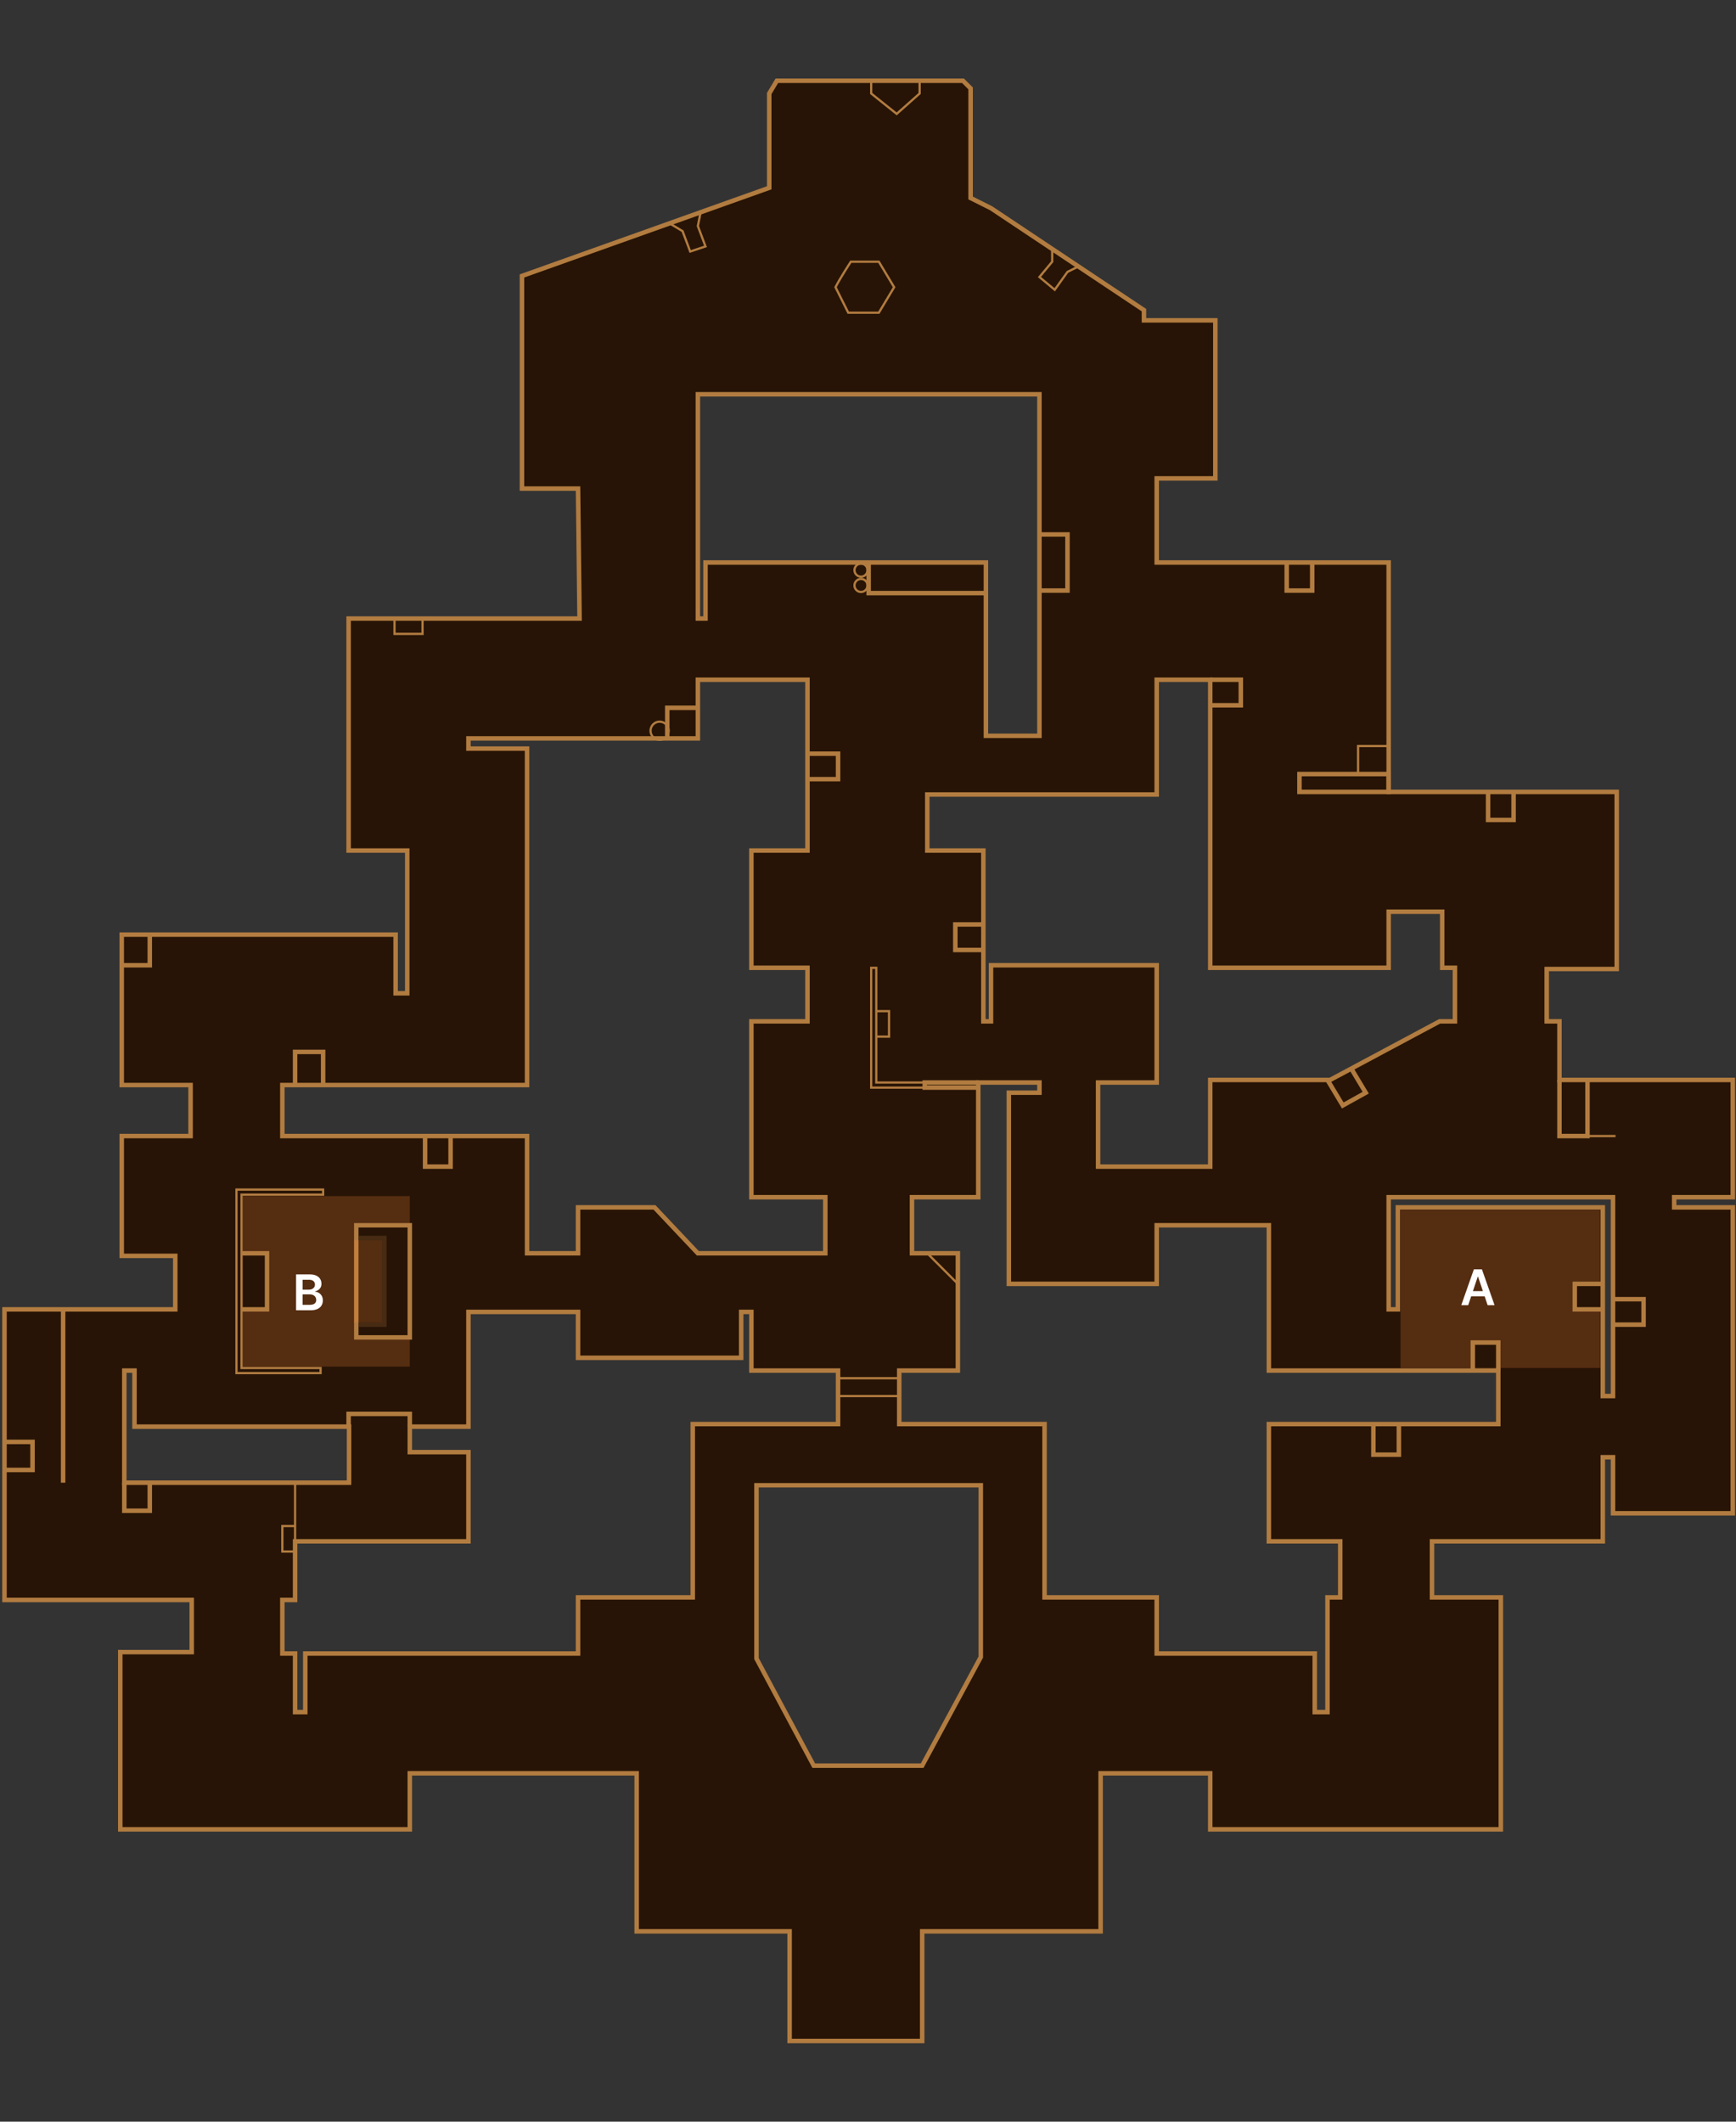 <svg width="387" height="473" viewBox="0 0 387 473" fill="none" xmlns="http://www.w3.org/2000/svg">
<rect x="0" y="0" width="387" height="473" fill="#333333" stroke="none"/>
<path d="M205.577 430.564H245.356V395.332H269.792V407.834H334.575V356.121H319.231V343.619H357.306V324.866H359.579V337.368H386.287V269.176H373.217V266.902H386.287V240.762H347.646V227.691H344.804V216.028H360.405V176.548H309.571V125.403H257.858V106.65H270.929V71.417H255.017V69.144L220.921 46.413L216.375 44.141V19.705L214.67 18H173.186L171.481 20.842V41.867L116.359 61.52V108.923H128.861L129.197 137.905H77.717V189.617H90.787V221.44H88.193V208.37H27.141V241.898H42.483V253.264H27.141V279.973H39.074V291.906H1V356.689H42.741V368.313H26.814V407.834H91.356V395.332H141.931V430.564H176.027V455H205.577V430.564ZM219.784 164.046V125.403H157.274V137.905H155.569V87.897H231.718V164.046H219.784ZM117.495 279.404V253.264H62.941V241.898H117.495V166.887H104.425V164.614H155.569V151.544H180.005V189.618H167.503V215.758H180.005V227.691H167.503V266.902H183.983V279.404H155.569L145.909 269.176H128.861V279.404H117.495ZM244.788 260.083V241.33H257.858V215.189H220.921V227.691H219.216V189.618H206.714V177.116H257.858V151.544H269.792V215.758H309.571V203.256H321.505V215.758H324.346V227.691H320.937L296.501 240.762H269.792V260.083H244.788ZM293.091 381.693V368.623H257.858V356.121H232.854V317.479H200.463V305.545H213.533V279.404H203.305V266.902H218.079V241.33H231.718V243.604H224.898V286.224H257.858V273.153H282.862V305.545H334.007V317.479H282.862V343.619H298.773V356.121H295.933V381.693H293.091ZM357.306 311.228V269.176H311.62V291.906H309.571V266.902H359.579V311.228H357.306ZM65.783 381.693V368.623H62.941V356.689H65.783V343.619H104.425V323.729H91.356V318.047H104.425V292.475H128.861V302.703H165.23V292.475H167.503V305.545H186.824V317.479H154.433V356.121H128.861V368.623H68.056V381.693H65.783ZM27.709 330.549V305.545H29.981V318.047H77.811V330.549H27.709ZM181.406 393.627L168.64 369.76V331.117H218.647V369.417L205.577 393.627H181.406Z" fill="#271406"/>
<path d="M205.577 430.564H205.077V430.064H205.577V430.564ZM245.356 430.564H245.856V431.064H245.356V430.564ZM245.356 395.332H244.856V394.832H245.356V395.332ZM269.792 395.332V394.832H270.292V395.332H269.792ZM269.792 407.834V408.334H269.292V407.834H269.792ZM334.575 407.834H335.075V408.334H334.575V407.834ZM334.575 356.121V355.621H335.075V356.121H334.575ZM319.231 356.121V356.621H318.731V356.121H319.231ZM319.231 343.619H318.731V343.119H319.231V343.619ZM357.306 343.619H357.806V344.119H357.306V343.619ZM357.306 324.866H356.806V324.366H357.306V324.866ZM359.579 324.866V324.366H360.079V324.866H359.579ZM359.579 337.368V337.868H359.079V337.368H359.579ZM386.287 337.368H386.787V337.868H386.287V337.368ZM386.287 269.176V268.676H386.787V269.176H386.287ZM373.217 269.176V269.676H372.717V269.176H373.217ZM373.217 266.902H372.717V266.402H373.217V266.902ZM386.287 266.902H386.787V267.402H386.287V266.902ZM386.287 240.762V240.262H386.787V240.762H386.287ZM347.646 240.762V241.262H347.146V240.762H347.646ZM347.646 227.691V227.191H348.146V227.691H347.646ZM344.804 227.691V228.191H344.304V227.691H344.804ZM344.804 216.028H344.304V215.528H344.804V216.028ZM360.405 216.028H360.905V216.528H360.405V216.028ZM360.405 176.548V176.048H360.905V176.548H360.405ZM309.571 176.548V177.048H309.071V176.548H309.571ZM309.571 125.403V124.903H310.071V125.403H309.571ZM257.858 125.403V125.903H257.358V125.403H257.858ZM257.858 106.65H257.358V106.15H257.858V106.65ZM270.929 106.65H271.429V107.15H270.929V106.65ZM270.929 71.417V70.917H271.429V71.417H270.929ZM255.017 71.417V71.917H254.517V71.417H255.017ZM255.017 69.144L255.294 68.728L255.517 68.877V69.144H255.017ZM220.921 46.413L221.144 45.966L221.172 45.98L221.198 45.997L220.921 46.413ZM216.375 44.141L216.151 44.588L215.875 44.45V44.141H216.375ZM216.375 19.705L216.729 19.352L216.875 19.498V19.705H216.375ZM214.67 18V17.5H214.877L215.023 17.646L214.67 18ZM173.186 18L172.757 17.743L172.902 17.5H173.186V18ZM171.481 20.842H170.981V20.703L171.053 20.585L171.481 20.842ZM171.481 41.867H171.981V42.22L171.649 42.338L171.481 41.867ZM116.359 61.52H115.859V61.167L116.191 61.049L116.359 61.52ZM116.359 108.923V109.423H115.859V108.923H116.359ZM128.861 108.923V108.423H129.356L129.361 108.917L128.861 108.923ZM129.197 137.905L129.697 137.899L129.703 138.405H129.197V137.905ZM77.717 137.905H77.217V137.405H77.717V137.905ZM77.717 189.617V190.117H77.217V189.617H77.717ZM90.787 189.617V189.117H91.287V189.617H90.787ZM90.787 221.44H91.287V221.94H90.787V221.44ZM88.193 221.44V221.94H87.693V221.44H88.193ZM88.193 208.37V207.87H88.693V208.37H88.193ZM27.141 208.37H26.641V207.87H27.141V208.37ZM27.141 241.898V242.398H26.641V241.898H27.141ZM42.483 241.898V241.398H42.983V241.898H42.483ZM42.483 253.264H42.983V253.764H42.483V253.264ZM27.141 253.264H26.641V252.764H27.141V253.264ZM27.141 279.973V280.473H26.641V279.973H27.141ZM39.074 279.973V279.473H39.574V279.973H39.074ZM39.074 291.906H39.574V292.406H39.074V291.906ZM1 291.906H0.5V291.406H1V291.906ZM1 356.689V357.189H0.5V356.689H1ZM42.741 356.689V356.189H43.241V356.689H42.741ZM42.741 368.313H43.241V368.813H42.741V368.313ZM26.814 368.313H26.314V367.813H26.814V368.313ZM26.814 407.834V408.334H26.314V407.834H26.814ZM91.356 407.834H91.856V408.334H91.356V407.834ZM91.356 395.332H90.856V394.832H91.356V395.332ZM141.931 395.332V394.832H142.431V395.332H141.931ZM141.931 430.564V431.064H141.431V430.564H141.931ZM176.027 430.564V430.064H176.527V430.564H176.027ZM176.027 455V455.5H175.527V455H176.027ZM205.577 455H206.077V455.5H205.577V455ZM219.784 164.046V164.546H219.284V164.046H219.784ZM219.784 125.403V124.903H220.284V125.403H219.784ZM157.274 125.403H156.774V124.903H157.274V125.403ZM157.274 137.905H157.774V138.405H157.274V137.905ZM155.569 137.905V138.405H155.069V137.905H155.569ZM155.569 87.897H155.069V87.397H155.569V87.897ZM231.718 87.897V87.397H232.218V87.897H231.718ZM231.718 164.046H232.218V164.546H231.718V164.046ZM117.495 279.404V279.904H116.995V279.404H117.495ZM117.495 253.264V252.764H117.995V253.264H117.495ZM62.941 253.264V253.764H62.441V253.264H62.941ZM62.941 241.898H62.441V241.398H62.941V241.898ZM117.495 241.898H117.995V242.398H117.495V241.898ZM117.495 166.887V166.387H117.995V166.887H117.495ZM104.425 166.887V167.387H103.925V166.887H104.425ZM104.425 164.614H103.925V164.114H104.425V164.614ZM155.569 164.614H156.069V165.114H155.569V164.614ZM155.569 151.544H155.069V151.044H155.569V151.544ZM180.005 151.544V151.044H180.505V151.544H180.005ZM180.005 189.618H180.505V190.118H180.005V189.618ZM167.503 189.618H167.003V189.118H167.503V189.618ZM167.503 215.758V216.258H167.003V215.758H167.503ZM180.005 215.758V215.258H180.505V215.758H180.005ZM180.005 227.691H180.505V228.191H180.005V227.691ZM167.503 227.691H167.003V227.191H167.503V227.691ZM167.503 266.902V267.402H167.003V266.902H167.503ZM183.983 266.902V266.402H184.483V266.902H183.983ZM183.983 279.404H184.483V279.904H183.983V279.404ZM155.569 279.404V279.904H155.354L155.206 279.748L155.569 279.404ZM145.909 269.176V268.676H146.125L146.273 268.832L145.909 269.176ZM128.861 269.176H128.361V268.676H128.861V269.176ZM128.861 279.404H129.361V279.904H128.861V279.404ZM244.788 260.083V260.583H244.288V260.083H244.788ZM244.788 241.33H244.288V240.83H244.788V241.33ZM257.858 241.33H258.358V241.83H257.858V241.33ZM257.858 215.189V214.689H258.358V215.189H257.858ZM220.921 215.189H220.421V214.689H220.921V215.189ZM220.921 227.691H221.421V228.191H220.921V227.691ZM219.216 227.691V228.191H218.716V227.691H219.216ZM219.216 189.618V189.118H219.716V189.618H219.216ZM206.714 189.618V190.118H206.214V189.618H206.714ZM206.714 177.116H206.214V176.616H206.714V177.116ZM257.858 177.116H258.358V177.616H257.858V177.116ZM257.858 151.544H257.358V151.044H257.858V151.544ZM269.792 151.544V151.044H270.292V151.544H269.792ZM269.792 215.758V216.258H269.292V215.758H269.792ZM309.571 215.758H310.071V216.258H309.571V215.758ZM309.571 203.256H309.071V202.756H309.571V203.256ZM321.505 203.256V202.756H322.005V203.256H321.505ZM321.505 215.758V216.258H321.005V215.758H321.505ZM324.346 215.758V215.258H324.846V215.758H324.346ZM324.346 227.691H324.846V228.191H324.346V227.691ZM320.937 227.691L320.701 227.251L320.811 227.191H320.937V227.691ZM296.501 240.762L296.737 241.203L296.626 241.262H296.501V240.762ZM269.792 240.762H269.292V240.262H269.792V240.762ZM269.792 260.083H270.292V260.583H269.792V260.083ZM293.091 381.693V382.193H292.591V381.693H293.091ZM293.091 368.623V368.123H293.591V368.623H293.091ZM257.858 368.623V369.123H257.358V368.623H257.858ZM257.858 356.121V355.621H258.358V356.121H257.858ZM232.854 356.121V356.621H232.354V356.121H232.854ZM232.854 317.479V316.979H233.354V317.479H232.854ZM200.463 317.479V317.979H199.963V317.479H200.463ZM200.463 305.545H199.963V305.045H200.463V305.545ZM213.533 305.545H214.033V306.045H213.533V305.545ZM213.533 279.404V278.904H214.033V279.404H213.533ZM203.305 279.404V279.904H202.805V279.404H203.305ZM203.305 266.902H202.805V266.402H203.305V266.902ZM218.079 266.902H218.579V267.402H218.079V266.902ZM218.079 241.33H217.579V240.83H218.079V241.33ZM231.718 241.33V240.83H232.218V241.33H231.718ZM231.718 243.604H232.218V244.104H231.718V243.604ZM224.898 243.604H224.398V243.104H224.898V243.604ZM224.898 286.224V286.724H224.398V286.224H224.898ZM257.858 286.224H258.358V286.724H257.858V286.224ZM257.858 273.153H257.358V272.653H257.858V273.153ZM282.862 273.153V272.653H283.362V273.153H282.862ZM282.862 305.545V306.045H282.362V305.545H282.862ZM334.007 305.545V305.045H334.507V305.545H334.007ZM334.007 317.479H334.507V317.979H334.007V317.479ZM282.862 317.479H282.362V316.979H282.862V317.479ZM282.862 343.619V344.119H282.362V343.619H282.862ZM298.773 343.619V343.119H299.273V343.619H298.773ZM298.773 356.121H299.273V356.621H298.773V356.121ZM295.933 356.121H295.433V355.621H295.933V356.121ZM295.933 381.693H296.433V382.193H295.933V381.693ZM357.306 311.228V311.728H356.806V311.228H357.306ZM357.306 269.176V268.676H357.806V269.176H357.306ZM311.62 269.176H311.12V268.676H311.62V269.176ZM311.62 291.906H312.12V292.406H311.62V291.906ZM309.571 291.906V292.406H309.071V291.906H309.571ZM309.571 266.902H309.071V266.402H309.571V266.902ZM359.579 266.902V266.402H360.079V266.902H359.579ZM359.579 311.228H360.079V311.728H359.579V311.228ZM65.783 381.693V382.193H65.283V381.693H65.783ZM65.783 368.623V368.123H66.283V368.623H65.783ZM62.941 368.623V369.123H62.441V368.623H62.941ZM62.941 356.689H62.441V356.189H62.941V356.689ZM65.783 356.689H66.283V357.189H65.783V356.689ZM65.783 343.619H65.283V343.119H65.783V343.619ZM104.425 343.619H104.925V344.119H104.425V343.619ZM104.425 323.729V323.229H104.925V323.729H104.425ZM91.356 323.729V324.229H90.856V323.729H91.356ZM91.356 318.047H90.856V317.547H91.356V318.047ZM104.425 318.047H104.925V318.547H104.425V318.047ZM104.425 292.475H103.925V291.975H104.425V292.475ZM128.861 292.475V291.975H129.361V292.475H128.861ZM128.861 302.703V303.203H128.361V302.703H128.861ZM165.23 302.703H165.73V303.203H165.23V302.703ZM165.23 292.475H164.73V291.975H165.23V292.475ZM167.503 292.475V291.975H168.003V292.475H167.503ZM167.503 305.545V306.045H167.003V305.545H167.503ZM186.824 305.545V305.045H187.324V305.545H186.824ZM186.824 317.479H187.324V317.979H186.824V317.479ZM154.433 317.479H153.933V316.979H154.433V317.479ZM154.433 356.121H154.933V356.621H154.433V356.121ZM128.861 356.121H128.361V355.621H128.861V356.121ZM128.861 368.623H129.361V369.123H128.861V368.623ZM68.056 368.623H67.556V368.123H68.056V368.623ZM68.056 381.693H68.556V382.193H68.056V381.693ZM27.709 330.549V331.049H27.209V330.549H27.709ZM27.709 305.545H27.209V305.045H27.709V305.545ZM29.981 305.545V305.045H30.481V305.545H29.981ZM29.981 318.047V318.547H29.481V318.047H29.981ZM77.811 318.047V317.547H78.311V318.047H77.811ZM77.811 330.549H78.311V331.049H77.811V330.549ZM181.406 393.627V394.127H181.107L180.965 393.863L181.406 393.627ZM168.64 369.76L168.199 369.996L168.14 369.885V369.76H168.64ZM168.64 331.117H168.14V330.617H168.64V331.117ZM218.647 331.117V330.617H219.147V331.117H218.647ZM218.647 369.417H219.147V369.543L219.087 369.655L218.647 369.417ZM205.577 393.627L206.017 393.864L205.875 394.127H205.577V393.627ZM205.577 430.564V430.064H245.356V430.564V431.064H205.577V430.564ZM245.356 430.564H244.856V395.332H245.356H245.856V430.564H245.356ZM245.356 395.332V394.832H269.792V395.332V395.832H245.356V395.332ZM269.792 395.332H270.292V407.834H269.792H269.292V395.332H269.792ZM269.792 407.834V407.334H334.575V407.834V408.334H269.792V407.834ZM334.575 407.834H334.075V356.121H334.575H335.075V407.834H334.575ZM334.575 356.121V356.621H319.231V356.121V355.621H334.575V356.121ZM319.231 356.121H318.731V343.619H319.231H319.731V356.121H319.231ZM319.231 343.619V343.119H357.306V343.619V344.119H319.231V343.619ZM357.306 343.619H356.806V324.866H357.306H357.806V343.619H357.306ZM357.306 324.866V324.366H359.579V324.866V325.366H357.306V324.866ZM359.579 324.866H360.079V337.368H359.579H359.079V324.866H359.579ZM359.579 337.368V336.868H386.287V337.368V337.868H359.579V337.368ZM386.287 337.368H385.787V269.176H386.287H386.787V337.368H386.287ZM386.287 269.176V269.676H373.217V269.176V268.676H386.287V269.176ZM373.217 269.176H372.717V266.902H373.217H373.717V269.176H373.217ZM373.217 266.902V266.402H386.287V266.902V267.402H373.217V266.902ZM386.287 266.902H385.787V240.762H386.287H386.787V266.902H386.287ZM386.287 240.762V241.262H347.646V240.762V240.262H386.287V240.762ZM347.646 240.762H347.146V227.691H347.646H348.146V240.762H347.646ZM347.646 227.691V228.191H344.804V227.691V227.191H347.646V227.691ZM344.804 227.691H344.304V216.028H344.804H345.304V227.691H344.804ZM344.804 216.028V215.528H360.405V216.028V216.528H344.804V216.028ZM360.405 216.028H359.905V176.548H360.405H360.905V216.028H360.405ZM360.405 176.548V177.048H309.571V176.548V176.048H360.405V176.548ZM309.571 176.548H309.071V125.403H309.571H310.071V176.548H309.571ZM309.571 125.403V125.903H257.858V125.403V124.903H309.571V125.403ZM257.858 125.403H257.358V106.65H257.858H258.358V125.403H257.858ZM257.858 106.65V106.15H270.929V106.65V107.15H257.858V106.65ZM270.929 106.65H270.429V71.417H270.929H271.429V106.65H270.929ZM270.929 71.417V71.917H255.017V71.417V70.917H270.929V71.417ZM255.017 71.417H254.517V69.144H255.017H255.517V71.417H255.017ZM255.017 69.144L254.739 69.561L220.644 46.829L220.921 46.413L221.198 45.997L255.294 68.728L255.017 69.144ZM220.921 46.413L220.697 46.86L216.151 44.588L216.375 44.141L216.599 43.693L221.144 45.966L220.921 46.413ZM216.375 44.141H215.875V19.705H216.375H216.875V44.141H216.375ZM216.375 19.705L216.021 20.059L214.316 18.354L214.67 18L215.023 17.646L216.729 19.352L216.375 19.705ZM214.67 18V18.5H173.186V18V17.5H214.67V18ZM173.186 18L173.614 18.257L171.91 21.099L171.481 20.842L171.053 20.585L172.757 17.743L173.186 18ZM171.481 20.842H171.981V41.867H171.481H170.981V20.842H171.481ZM171.481 41.867L171.649 42.338L116.527 61.99L116.359 61.52L116.191 61.049L171.314 41.396L171.481 41.867ZM116.359 61.52H116.859V108.923H116.359H115.859V61.52H116.359ZM116.359 108.923V108.423H128.861V108.923V109.423H116.359V108.923ZM128.861 108.923L129.361 108.917L129.697 137.899L129.197 137.905L128.697 137.911L128.361 108.929L128.861 108.923ZM129.197 137.905V138.405H77.717V137.905V137.405H129.197V137.905ZM77.717 137.905H78.217V189.617H77.717H77.217V137.905H77.717ZM77.717 189.617V189.117H90.787V189.617V190.117H77.717V189.617ZM90.787 189.617H91.287V221.44H90.787H90.287V189.617H90.787ZM90.787 221.44V221.94H88.193V221.44V220.94H90.787V221.44ZM88.193 221.44H87.693V208.37H88.193H88.693V221.44H88.193ZM88.193 208.37V208.87H27.141V208.37V207.87H88.193V208.37ZM27.141 208.37H27.641V241.898H27.141H26.641V208.37H27.141ZM27.141 241.898V241.398H42.483V241.898V242.398H27.141V241.898ZM42.483 241.898H42.983V253.264H42.483H41.983V241.898H42.483ZM42.483 253.264V253.764H27.141V253.264V252.764H42.483V253.264ZM27.141 253.264H27.641V279.973H27.141H26.641V253.264H27.141ZM27.141 279.973V279.473H39.074V279.973V280.473H27.141V279.973ZM39.074 279.973H39.574V291.906H39.074H38.574V279.973H39.074ZM39.074 291.906V292.406H1V291.906V291.406H39.074V291.906ZM1 291.906H1.5V356.689H1H0.5V291.906H1ZM1 356.689V356.189H42.741V356.689V357.189H1V356.689ZM42.741 356.689H43.241V368.313H42.741H42.241V356.689H42.741ZM42.741 368.313V368.813H26.814V368.313V367.813H42.741V368.313ZM26.814 368.313H27.314V407.834H26.814H26.314V368.313H26.814ZM26.814 407.834V407.334H91.356V407.834V408.334H26.814V407.834ZM91.356 407.834H90.856V395.332H91.356H91.856V407.834H91.356ZM91.356 395.332V394.832H141.931V395.332V395.832H91.356V395.332ZM141.931 395.332H142.431V430.564H141.931H141.431V395.332H141.931ZM141.931 430.564V430.064H176.027V430.564V431.064H141.931V430.564ZM176.027 430.564H176.527V455H176.027H175.527V430.564H176.027ZM176.027 455V454.5H205.577V455V455.5H176.027V455ZM205.577 455H205.077V430.564H205.577H206.077V455H205.577ZM219.784 164.046H219.284V125.403H219.784H220.284V164.046H219.784ZM219.784 125.403V125.903H157.274V125.403V124.903H219.784V125.403ZM157.274 125.403H157.774V137.905H157.274H156.774V125.403H157.274ZM157.274 137.905V138.405H155.569V137.905V137.405H157.274V137.905ZM155.569 137.905H155.069V87.897H155.569H156.069V137.905H155.569ZM155.569 87.897V87.397H231.718V87.897V88.397H155.569V87.897ZM231.718 87.897H232.218V164.046H231.718H231.218V87.897H231.718ZM231.718 164.046V164.546H219.784V164.046V163.546H231.718V164.046ZM117.495 279.404H116.995V253.264H117.495H117.995V279.404H117.495ZM117.495 253.264V253.764H62.941V253.264V252.764H117.495V253.264ZM62.941 253.264H62.441V241.898H62.941H63.441V253.264H62.941ZM62.941 241.898V241.398H117.495V241.898V242.398H62.941V241.898ZM117.495 241.898H116.995V166.887H117.495H117.995V241.898H117.495ZM117.495 166.887V167.387H104.425V166.887V166.387H117.495V166.887ZM104.425 166.887H103.925V164.614H104.425H104.925V166.887H104.425ZM104.425 164.614V164.114H155.569V164.614V165.114H104.425V164.614ZM155.569 164.614H155.069V151.544H155.569H156.069V164.614H155.569ZM155.569 151.544V151.044H180.005V151.544V152.044H155.569V151.544ZM180.005 151.544H180.505V189.618H180.005H179.505V151.544H180.005ZM180.005 189.618V190.118H167.503V189.618V189.118H180.005V189.618ZM167.503 189.618H168.003V215.758H167.503H167.003V189.618H167.503ZM167.503 215.758V215.258H180.005V215.758V216.258H167.503V215.758ZM180.005 215.758H180.505V227.691H180.005H179.505V215.758H180.005ZM180.005 227.691V228.191H167.503V227.691V227.191H180.005V227.691ZM167.503 227.691H168.003V266.902H167.503H167.003V227.691H167.503ZM167.503 266.902V266.402H183.983V266.902V267.402H167.503V266.902ZM183.983 266.902H184.483V279.404H183.983H183.483V266.902H183.983ZM183.983 279.404V279.904H155.569V279.404V278.904H183.983V279.404ZM155.569 279.404L155.206 279.748L145.546 269.519L145.909 269.176L146.273 268.832L155.933 279.061L155.569 279.404ZM145.909 269.176V269.676H128.861V269.176V268.676H145.909V269.176ZM128.861 269.176H129.361V279.404H128.861H128.361V269.176H128.861ZM128.861 279.404V279.904H117.495V279.404V278.904H128.861V279.404ZM244.788 260.083H244.288V241.33H244.788H245.288V260.083H244.788ZM244.788 241.33V240.83H257.858V241.33V241.83H244.788V241.33ZM257.858 241.33H257.358V215.189H257.858H258.358V241.33H257.858ZM257.858 215.189V215.689H220.921V215.189V214.689H257.858V215.189ZM220.921 215.189H221.421V227.691H220.921H220.421V215.189H220.921ZM220.921 227.691V228.191H219.216V227.691V227.191H220.921V227.691ZM219.216 227.691H218.716V189.618H219.216H219.716V227.691H219.216ZM219.216 189.618V190.118H206.714V189.618V189.118H219.216V189.618ZM206.714 189.618H206.214V177.116H206.714H207.214V189.618H206.714ZM206.714 177.116V176.616H257.858V177.116V177.616H206.714V177.116ZM257.858 177.116H257.358V151.544H257.858H258.358V177.116H257.858ZM257.858 151.544V151.044H269.792V151.544V152.044H257.858V151.544ZM269.792 151.544H270.292V215.758H269.792H269.292V151.544H269.792ZM269.792 215.758V215.258H309.571V215.758V216.258H269.792V215.758ZM309.571 215.758H309.071V203.256H309.571H310.071V215.758H309.571ZM309.571 203.256V202.756H321.505V203.256V203.756H309.571V203.256ZM321.505 203.256H322.005V215.758H321.505H321.005V203.256H321.505ZM321.505 215.758V215.258H324.346V215.758V216.258H321.505V215.758ZM324.346 215.758H324.846V227.691H324.346H323.846V215.758H324.346ZM324.346 227.691V228.191H320.937V227.691V227.191H324.346V227.691ZM320.937 227.691L321.172 228.132L296.737 241.203L296.501 240.762L296.265 240.321L320.701 227.251L320.937 227.691ZM296.501 240.762V241.262H269.792V240.762V240.262H296.501V240.762ZM269.792 240.762H270.292V260.083H269.792H269.292V240.762H269.792ZM269.792 260.083V260.583H244.788V260.083V259.583H269.792V260.083ZM293.091 381.693H292.591V368.623H293.091H293.591V381.693H293.091ZM293.091 368.623V369.123H257.858V368.623V368.123H293.091V368.623ZM257.858 368.623H257.358V356.121H257.858H258.358V368.623H257.858ZM257.858 356.121V356.621H232.854V356.121V355.621H257.858V356.121ZM232.854 356.121H232.354V317.479H232.854H233.354V356.121H232.854ZM232.854 317.479V317.979H200.463V317.479V316.979H232.854V317.479ZM200.463 317.479H199.963V305.545H200.463H200.963V317.479H200.463ZM200.463 305.545V305.045H213.533V305.545V306.045H200.463V305.545ZM213.533 305.545H213.033V279.404H213.533H214.033V305.545H213.533ZM213.533 279.404V279.904H203.305V279.404V278.904H213.533V279.404ZM203.305 279.404H202.805V266.902H203.305H203.805V279.404H203.305ZM203.305 266.902V266.402H218.079V266.902V267.402H203.305V266.902ZM218.079 266.902H217.579V241.33H218.079H218.579V266.902H218.079ZM218.079 241.33V240.83H231.718V241.33V241.83H218.079V241.33ZM231.718 241.33H232.218V243.604H231.718H231.218V241.33H231.718ZM231.718 243.604V244.104H224.898V243.604V243.104H231.718V243.604ZM224.898 243.604H225.398V286.224H224.898H224.398V243.604H224.898ZM224.898 286.224V285.724H257.858V286.224V286.724H224.898V286.224ZM257.858 286.224H257.358V273.153H257.858H258.358V286.224H257.858ZM257.858 273.153V272.653H282.862V273.153V273.653H257.858V273.153ZM282.862 273.153H283.362V305.545H282.862H282.362V273.153H282.862ZM282.862 305.545V305.045H334.007V305.545V306.045H282.862V305.545ZM334.007 305.545H334.507V317.479H334.007H333.507V305.545H334.007ZM334.007 317.479V317.979H282.862V317.479V316.979H334.007V317.479ZM282.862 317.479H283.362V343.619H282.862H282.362V317.479H282.862ZM282.862 343.619V343.119H298.773V343.619V344.119H282.862V343.619ZM298.773 343.619H299.273V356.121H298.773H298.273V343.619H298.773ZM298.773 356.121V356.621H295.933V356.121V355.621H298.773V356.121ZM295.933 356.121H296.433V381.693H295.933H295.433V356.121H295.933ZM295.933 381.693V382.193H293.091V381.693V381.193H295.933V381.693ZM357.306 311.228H356.806V269.176H357.306H357.806V311.228H357.306ZM357.306 269.176V269.676H311.62V269.176V268.676H357.306V269.176ZM311.62 269.176H312.12V291.906H311.62H311.12V269.176H311.62ZM311.62 291.906V292.406H309.571V291.906V291.406H311.62V291.906ZM309.571 291.906H309.071V266.902H309.571H310.071V291.906H309.571ZM309.571 266.902V266.402H359.579V266.902V267.402H309.571V266.902ZM359.579 266.902H360.079V311.228H359.579H359.079V266.902H359.579ZM359.579 311.228V311.728H357.306V311.228V310.728H359.579V311.228ZM65.783 381.693H65.283V368.623H65.783H66.283V381.693H65.783ZM65.783 368.623V369.123H62.941V368.623V368.123H65.783V368.623ZM62.941 368.623H62.441V356.689H62.941H63.441V368.623H62.941ZM62.941 356.689V356.189H65.783V356.689V357.189H62.941V356.689ZM65.783 356.689H65.283V343.619H65.783H66.283V356.689H65.783ZM65.783 343.619V343.119H104.425V343.619V344.119H65.783V343.619ZM104.425 343.619H103.925V323.729H104.425H104.925V343.619H104.425ZM104.425 323.729V324.229H91.356V323.729V323.229H104.425V323.729ZM91.356 323.729H90.856V318.047H91.356H91.856V323.729H91.356ZM91.356 318.047V317.547H104.425V318.047V318.547H91.356V318.047ZM104.425 318.047H103.925V292.475H104.425H104.925V318.047H104.425ZM104.425 292.475V291.975H128.861V292.475V292.975H104.425V292.475ZM128.861 292.475H129.361V302.703H128.861H128.361V292.475H128.861ZM128.861 302.703V302.203H165.23V302.703V303.203H128.861V302.703ZM165.23 302.703H164.73V292.475H165.23H165.73V302.703H165.23ZM165.23 292.475V291.975H167.503V292.475V292.975H165.23V292.475ZM167.503 292.475H168.003V305.545H167.503H167.003V292.475H167.503ZM167.503 305.545V305.045H186.824V305.545V306.045H167.503V305.545ZM186.824 305.545H187.324V317.479H186.824H186.324V305.545H186.824ZM186.824 317.479V317.979H154.433V317.479V316.979H186.824V317.479ZM154.433 317.479H154.933V356.121H154.433H153.933V317.479H154.433ZM154.433 356.121V356.621H128.861V356.121V355.621H154.433V356.121ZM128.861 356.121H129.361V368.623H128.861H128.361V356.121H128.861ZM128.861 368.623V369.123H68.056V368.623V368.123H128.861V368.623ZM68.056 368.623H68.556V381.693H68.056H67.556V368.623H68.056ZM68.056 381.693V382.193H65.783V381.693V381.193H68.056V381.693ZM27.709 330.549H27.209V305.545H27.709H28.209V330.549H27.709ZM27.709 305.545V305.045H29.981V305.545V306.045H27.709V305.545ZM29.981 305.545H30.481V318.047H29.981H29.481V305.545H29.981ZM29.981 318.047V317.547H77.811V318.047V318.547H29.981V318.047ZM77.811 318.047H78.311V330.549H77.811H77.311V318.047H77.811ZM77.811 330.549V331.049H27.709V330.549V330.049H77.811V330.549ZM181.406 393.627L180.965 393.863L168.199 369.996L168.64 369.76L169.081 369.524L181.847 393.391L181.406 393.627ZM168.64 369.76H168.14V331.117H168.64H169.14V369.76H168.64ZM168.64 331.117V330.617H218.647V331.117V331.617H168.64V331.117ZM218.647 331.117H219.147V369.417H218.647H218.147V331.117H218.647ZM218.647 369.417L219.087 369.655L206.017 393.864L205.577 393.627L205.137 393.389L218.207 369.179L218.647 369.417ZM205.577 393.627V394.127H181.406V393.627V393.127H205.577V393.627Z" fill="#B27C40"/>
<path d="M77.716 318.047V315.206H91.355V318.047M27.709 330.549V336.8H33.391V330.549M1 327.707H7.251V321.457H1M14.07 291.906V330.549M94.765 253.264V260.083H100.447V253.264M65.783 241.899V234.511H72.034V241.899M27.14 215.19H33.391V208.371M148.75 164.614V157.795H155.57M180.005 173.706H186.824V168.023H180.005M295.932 240.762L299.342 246.445L304.456 243.603L301.047 237.921M359.579 295.316H366.398V289.633H359.579M357.306 291.906H351.055V286.224H357.306M334.007 305.545V299.294H328.324V305.545M306.161 317.479V324.298H311.844V317.479M218.079 242.467H206.146V241.33H218.079M219.216 211.78H212.965V206.098H219.216M193.644 125.403V132.222H219.784M231.718 131.654H237.969V119.152H231.718M286.84 125.403V131.654H292.523V125.403M269.792 151.544H276.611V157.226H269.792M331.733 176.548V182.798H337.416V176.548M347.645 240.762V253.264H353.896V240.762M79.421 298.157H91.355V273.154H79.421V298.157ZM289.681 176.548H309.571V172.57H289.681V176.548Z" stroke="#B27C40"/>
<path d="M206.145 242.467H194.212V215.758H195.348V225.419M206.145 241.33H195.348V231.101M195.348 231.101H198.19V225.419H195.348M195.348 231.101V225.419M149.318 49.823L152.16 51.528L153.865 56.074L157.274 54.938L155.569 50.392L156.138 47.55M194.212 18V20.841L199.894 25.388L205.009 20.841V18M234.559 55.506V58.347L231.718 61.757L235.127 64.598L237.969 60.62L240.242 59.484M87.945 137.905V141.315H94.196V137.905M65.783 343.619C65.783 343.443 65.783 342.069 65.783 340.209M65.783 330.549C65.783 333.103 65.783 337.265 65.783 340.209M65.783 345.892H62.941V340.209H65.783M186.824 311.228H200.463M200.463 307.25H186.824M213.533 286.224L206.714 279.404M302.751 172.57V166.319H309.571M353.896 253.264H360.147M189.097 69.713L186.256 64.03C187.203 62.136 189.666 58.347 189.666 58.347C189.666 58.347 194.022 58.347 195.917 58.347L199.326 64.03L195.917 69.713H189.097ZM71.465 306.113H52.712V265.198H72.034V266.334H53.849V304.977H71.465V306.113Z" stroke="#B27C40" stroke-width="0.5"/>
<path d="M53.849 291.906H59.532V279.404H53.849" stroke="#B27C40"/>
<path d="M79.99 295.316H85.672V275.995H79.99" stroke="#B27C40" stroke-opacity="0.23"/>
<path d="M356.738 269.744H312.203V304.977H356.738V269.744ZM350.554 292.406V285.724H356.669V292.406H350.554ZM327.824 304.908V298.794H334.506V304.908H327.824Z" fill="#F08234" fill-opacity="0.23"/>
<path d="M327.299 290.973H325.752L328.568 282.973H330.357L333.178 290.973H331.631L329.494 284.613H329.432L327.299 290.973ZM327.35 287.836H331.568V289H327.35V287.836Z" fill="white"/>
<path d="M91.355 266.654H54.133V278.904H60.032V292.406H54.133V304.672H91.355V266.654ZM78.921 298.657V294.815H85.172V276.495H78.921V272.653H91.287V298.657H78.921Z" fill="#F08234" fill-opacity="0.23"/>
<path d="M66.003 292.109V284.109H69.066C69.644 284.109 70.124 284.2 70.507 284.383C70.893 284.562 71.18 284.808 71.371 285.121C71.563 285.433 71.66 285.788 71.66 286.183C71.66 286.509 71.597 286.788 71.472 287.019C71.347 287.249 71.179 287.435 70.968 287.578C70.757 287.721 70.522 287.824 70.261 287.887V287.965C70.545 287.98 70.817 288.068 71.078 288.226C71.341 288.383 71.555 288.604 71.722 288.891C71.889 289.177 71.972 289.523 71.972 289.93C71.972 290.344 71.872 290.716 71.671 291.047C71.471 291.375 71.169 291.634 70.765 291.824C70.362 292.014 69.854 292.109 69.242 292.109H66.003ZM67.453 290.898H69.011C69.537 290.898 69.916 290.798 70.148 290.598C70.382 290.394 70.499 290.134 70.499 289.816C70.499 289.579 70.441 289.366 70.324 289.176C70.207 288.983 70.04 288.832 69.824 288.723C69.608 288.611 69.35 288.555 69.05 288.555H67.453V290.898ZM67.453 287.512H68.886C69.136 287.512 69.362 287.466 69.562 287.375C69.763 287.281 69.92 287.15 70.035 286.98C70.152 286.808 70.21 286.605 70.21 286.371C70.21 286.061 70.101 285.806 69.882 285.605C69.666 285.405 69.345 285.305 68.918 285.305H67.453V287.512Z" fill="white"/>
<circle cx="2.273" cy="2.273" r="2.023" transform="matrix(1 0 0 -1 144.772 165.182)" stroke="#B27C40" stroke-width="0.5"/>
<circle cx="1.705" cy="1.705" r="1.455" transform="matrix(1 0 0 -1 190.234 132.222)" stroke="#B27C40" stroke-width="0.5"/>
<circle cx="1.705" cy="1.705" r="1.455" transform="matrix(1 0 0 -1 190.234 128.813)" stroke="#B27C40" stroke-width="0.5"/>
</svg>
